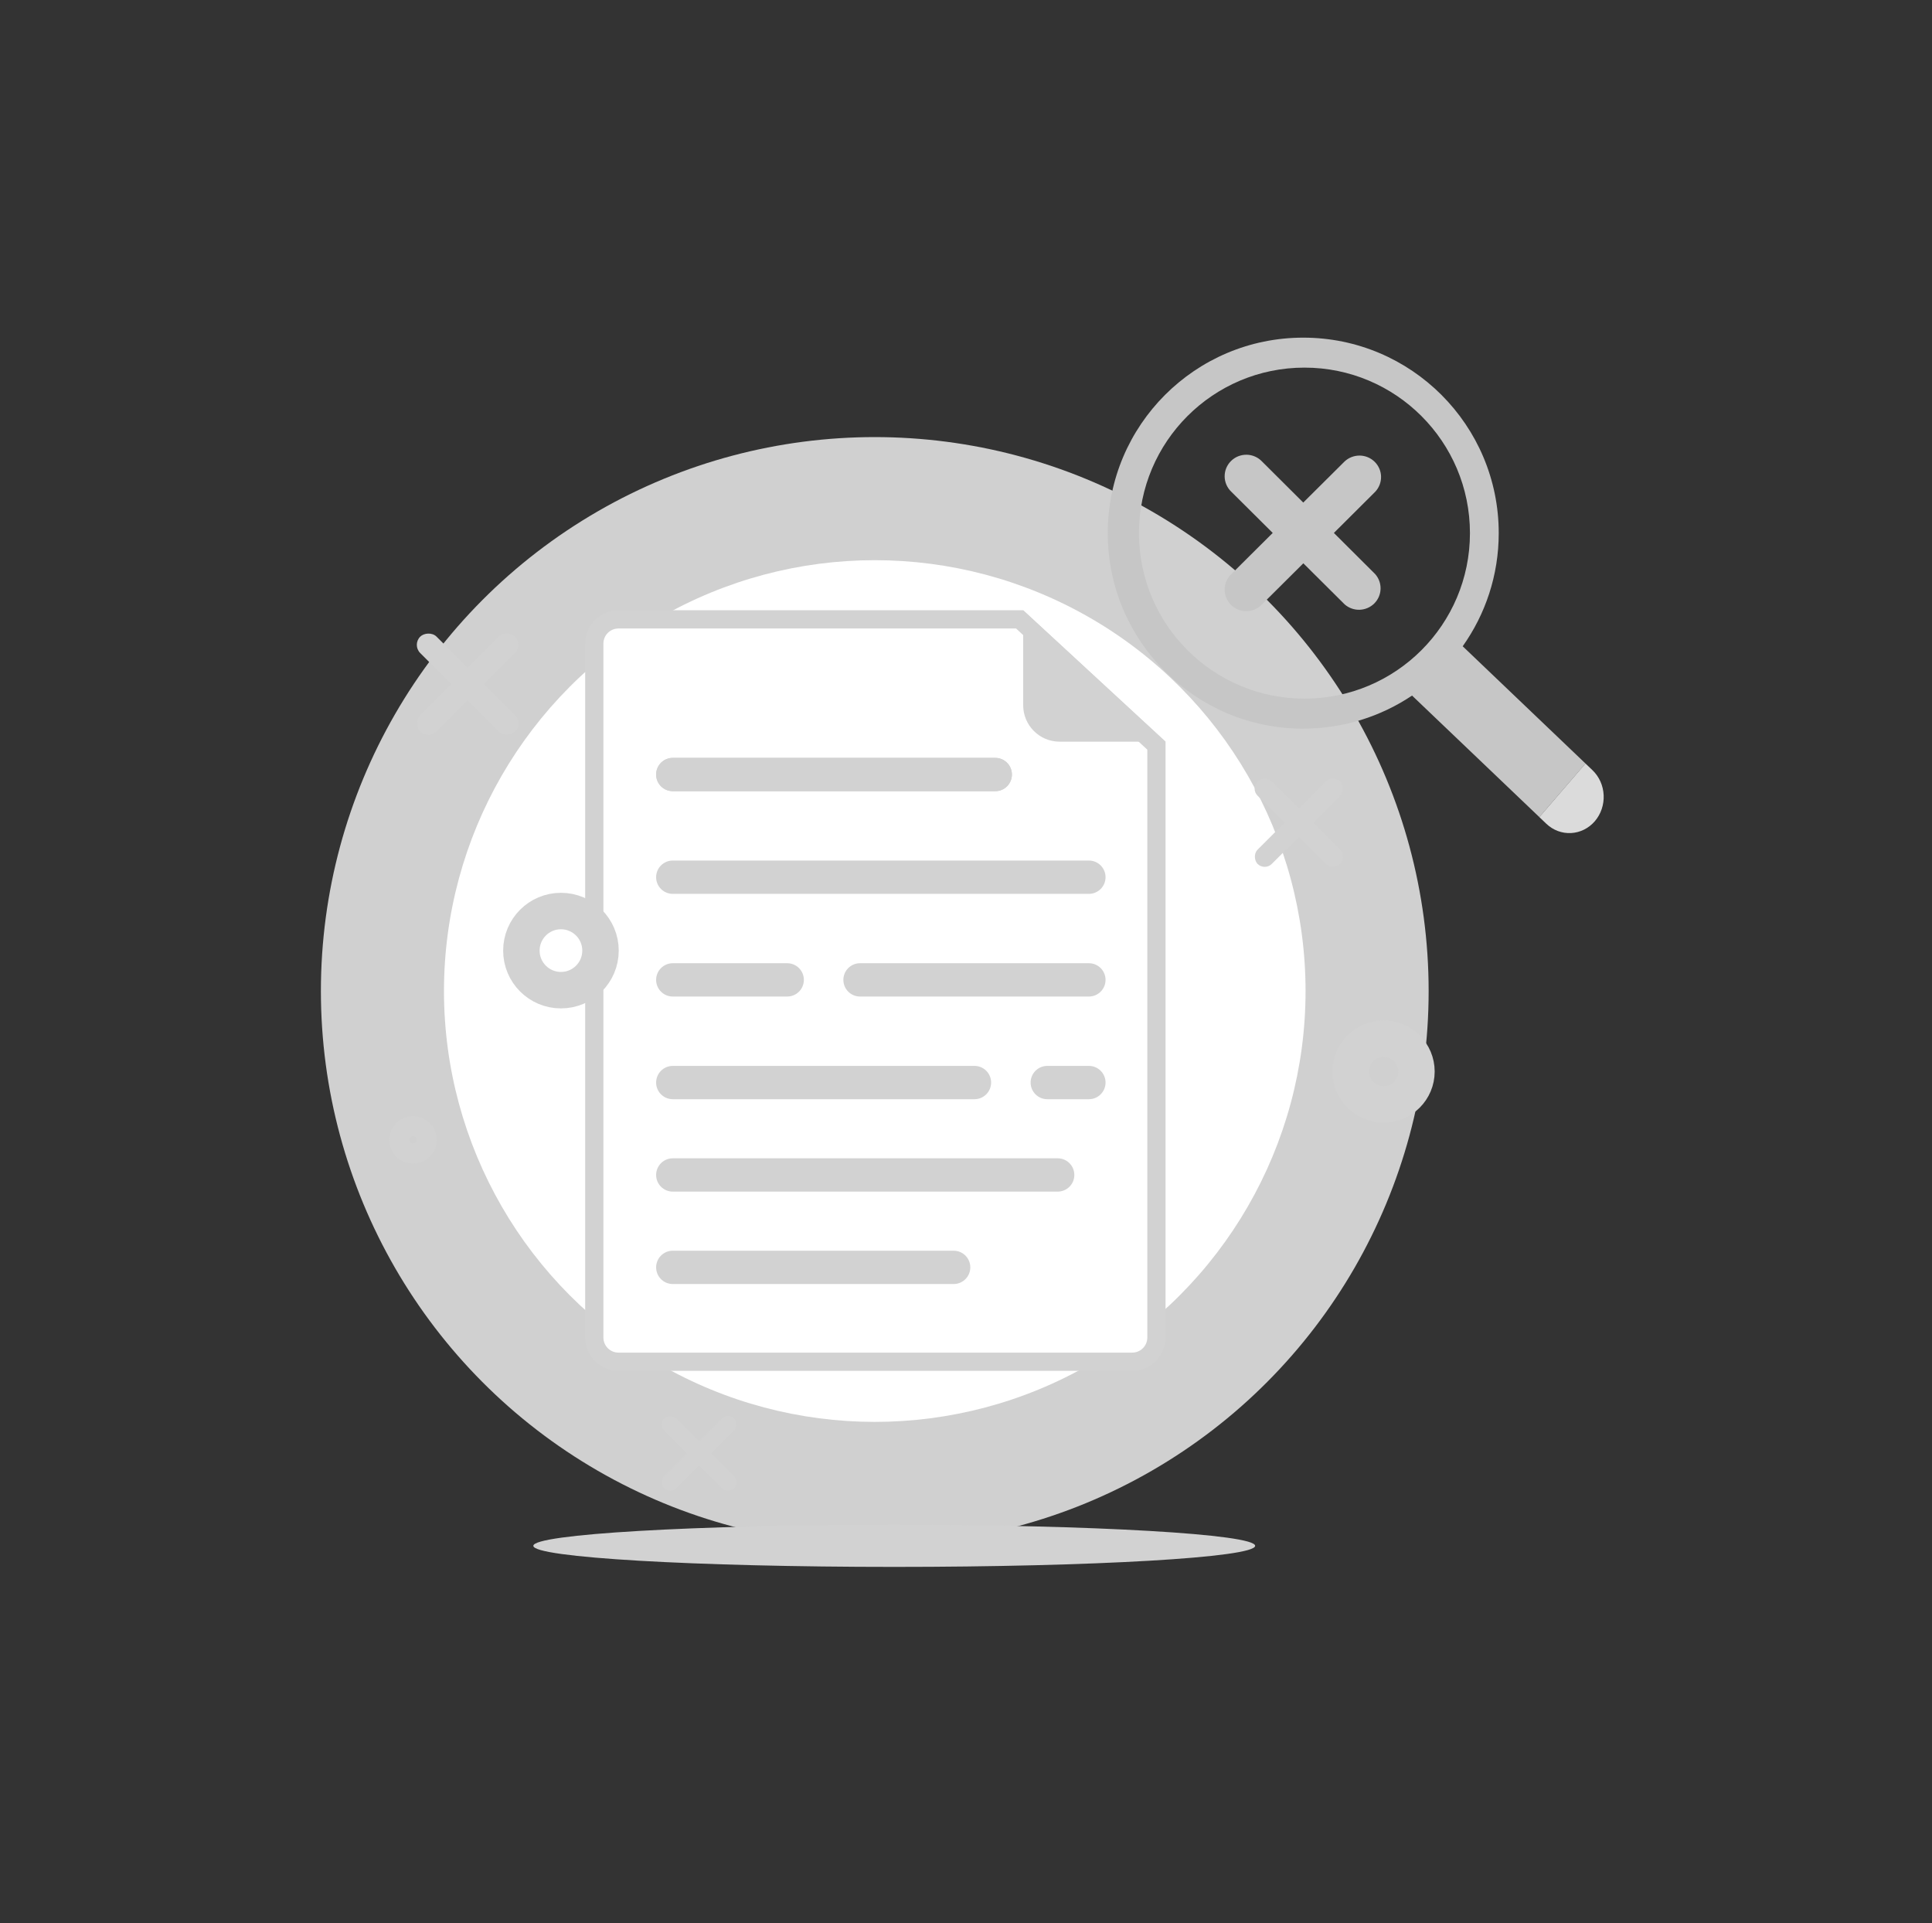 <svg width="212" height="211" viewBox="0 0 212 211" fill="none" xmlns="http://www.w3.org/2000/svg">
<rect x="0" y="0" width="212" height="211" fill="#333333" stroke="none"/>
<g clip-path="url(#clip0_153_23018)">
<circle cx="95.989" cy="108.732" r="60.777" fill="#F0F0F0" fill-opacity="0.83"/>
<circle cx="95.989" cy="108.732" r="47.271" fill="white"/>
<path d="M124.241 149.403H67.867C66.401 149.403 65.212 148.215 65.212 146.748V70.61C65.212 69.144 66.401 67.955 67.867 67.955H111.884L126.896 81.812V146.748C126.896 148.215 125.707 149.403 124.241 149.403Z" fill="white" stroke="#D2D2D2" stroke-width="2"/>
<path fill-rule="evenodd" clip-rule="evenodd" d="M71.997 84.978C71.997 83.969 72.815 83.15 73.825 83.15H109.211C110.221 83.15 111.039 83.969 111.039 84.978C111.039 85.987 110.221 86.806 109.211 86.806H73.825C72.815 86.806 71.997 85.987 71.997 84.978ZM71.997 96.243C71.997 95.234 72.815 94.415 73.825 94.415H119.485C120.494 94.415 121.313 95.234 121.313 96.243C121.313 97.252 120.494 98.07 119.485 98.07H73.825C72.815 98.07 71.997 97.252 71.997 96.243ZM71.997 107.508C71.997 106.498 72.815 105.68 73.825 105.68H86.381C87.391 105.68 88.209 106.498 88.209 107.508C88.209 108.517 87.391 109.335 86.381 109.335H73.825C72.815 109.335 71.997 108.517 71.997 107.508ZM92.544 107.508C92.544 106.498 93.362 105.68 94.372 105.68H119.485C120.494 105.68 121.313 106.498 121.313 107.508C121.313 108.517 120.494 109.335 119.485 109.335H94.372C93.362 109.335 92.544 108.517 92.544 107.508ZM71.997 118.773C71.997 117.763 72.815 116.945 73.825 116.945H106.928C107.938 116.945 108.756 117.763 108.756 118.773C108.756 119.782 107.938 120.6 106.928 120.6H73.825C72.815 120.6 71.997 119.782 71.997 118.773ZM113.091 118.773C113.091 117.763 113.91 116.945 114.919 116.945H119.485C120.494 116.945 121.313 117.763 121.313 118.773C121.313 119.782 120.494 120.6 119.485 120.6H114.919C113.91 120.6 113.091 119.782 113.091 118.773ZM71.997 128.911C71.997 127.902 72.815 127.083 73.825 127.083H116.061C117.07 127.083 117.888 127.902 117.888 128.911C117.888 129.92 117.07 130.739 116.061 130.739H73.825C72.815 130.739 71.997 129.92 71.997 128.911ZM71.997 139.049C71.997 138.04 72.815 137.222 73.825 137.222H104.645C105.655 137.222 106.473 138.04 106.473 139.049C106.473 140.059 105.655 140.877 104.645 140.877H73.825C72.815 140.877 71.997 140.059 71.997 139.049Z" fill="#D2D2D2"/>
<path d="M71.997 84.978C71.997 83.969 72.815 83.15 73.825 83.15H109.211C110.221 83.15 111.039 83.969 111.039 84.978C111.039 85.987 110.221 86.806 109.211 86.806H73.825C72.815 86.806 71.997 85.987 71.997 84.978Z" fill="#D2D2D2"/>
<path d="M112.275 66.955L127.896 81.374H116.275C114.066 81.374 112.275 79.583 112.275 77.374V66.955Z" fill="#D2D2D2"/>
<rect width="14.729" height="2.54" rx="1.27" transform="matrix(-0.707 0.707 0.707 0.707 55.627 68.955)" fill="#D2D2D2"/>
<rect width="14.729" height="2.54" rx="1.27" transform="matrix(0.707 0.707 0.707 -0.707 45.212 70.75)" fill="#D2D2D2"/>
<circle cx="61.553" cy="104.296" r="4.341" stroke="#D2D2D2" stroke-width="4"/>
<circle cx="151.82" cy="117.563" r="3.608" stroke="#D2D2D2" stroke-width="4"/>
<circle cx="45.322" cy="125.065" r="1.11" stroke="#D2D2D2" stroke-width="3"/>
<path d="M98.126 171.913C119.998 171.913 137.729 170.878 137.729 169.601C137.729 168.324 119.998 167.289 98.126 167.289C76.254 167.289 58.523 168.324 58.523 169.601C58.523 170.878 76.254 171.913 98.126 171.913Z" fill="#D2D2D2"/>
<rect width="12.8" height="2.207" rx="1.103" transform="matrix(-0.707 0.707 0.707 0.707 146.263 84.955)" fill="#D2D2D2"/>
<rect width="12.8" height="2.207" rx="1.103" transform="matrix(0.707 0.707 0.707 -0.707 137.212 86.516)" fill="#D2D2D2"/>
<rect width="10.856" height="1.872" rx="0.936" transform="matrix(-0.707 0.707 0.707 0.707 79.888 154.955)" fill="#D2D2D2"/>
<rect width="10.856" height="1.872" rx="0.936" transform="matrix(0.707 0.707 0.707 -0.707 72.212 156.279)" fill="#D2D2D2"/>
</g>
<path fill-rule="evenodd" clip-rule="evenodd" d="M143.003 79.942C147.423 79.942 151.531 78.604 154.946 76.315L168.915 89.648L173.981 83.773L160.503 70.906C162.991 67.402 164.457 63.118 164.457 58.495C164.457 46.648 154.854 37.045 143.006 37.045C131.159 37.045 121.556 46.648 121.556 58.495C121.556 70.343 131.159 79.946 143.006 79.946L143.003 79.942ZM161.299 58.492C161.299 68.52 153.168 76.651 143.14 76.651C133.111 76.651 124.981 68.52 124.981 58.492C124.981 48.463 133.111 40.333 143.14 40.333C153.168 40.333 161.299 48.463 161.299 58.492Z" fill="#C6C6C6"/>
<path d="M146.37 58.471L150.897 53.961C151.323 53.515 151.553 52.921 151.546 52.307C151.539 51.693 151.288 51.109 150.852 50.673C150.417 50.241 149.826 49.99 149.209 49.983C148.591 49.977 147.994 50.206 147.544 50.629L143.007 55.138L138.48 50.629C138.264 50.399 137.999 50.217 137.711 50.09C137.419 49.963 137.107 49.894 136.791 49.891C136.476 49.887 136.16 49.946 135.865 50.062C135.569 50.182 135.305 50.358 135.079 50.581C134.856 50.804 134.677 51.068 134.557 51.36C134.437 51.651 134.379 51.964 134.382 52.279C134.385 52.595 134.454 52.904 134.581 53.196C134.708 53.484 134.893 53.745 135.123 53.961L139.657 58.471L135.123 62.981C134.893 63.197 134.708 63.458 134.581 63.746C134.454 64.034 134.385 64.347 134.382 64.662C134.379 64.978 134.437 65.29 134.557 65.582C134.677 65.874 134.852 66.138 135.079 66.361C135.302 66.584 135.569 66.759 135.865 66.879C136.16 67 136.472 67.058 136.791 67.051C137.11 67.044 137.423 66.979 137.711 66.852C138.003 66.725 138.264 66.543 138.48 66.313L143.017 61.803L147.554 66.313C148.007 66.708 148.594 66.921 149.198 66.9C149.802 66.879 150.375 66.632 150.801 66.21C151.227 65.785 151.474 65.215 151.491 64.614C151.508 64.014 151.295 63.43 150.894 62.981L146.367 58.471H146.37Z" fill="#C6C6C6"/>
<path d="M168.911 89.649L173.977 83.769L174.739 84.497C175.48 85.204 175.923 86.189 175.971 87.243C176.019 88.293 175.669 89.323 175 90.102C174.327 90.881 173.39 91.347 172.391 91.399C171.393 91.451 170.414 91.083 169.676 90.376L168.915 89.649H168.911Z" fill="#DBDBDB"/>
<defs>
<clipPath id="clip0_153_23018">
<rect width="128" height="128" fill="white" transform="translate(35.212 45.955)"/>
</clipPath>
</defs>
</svg>
